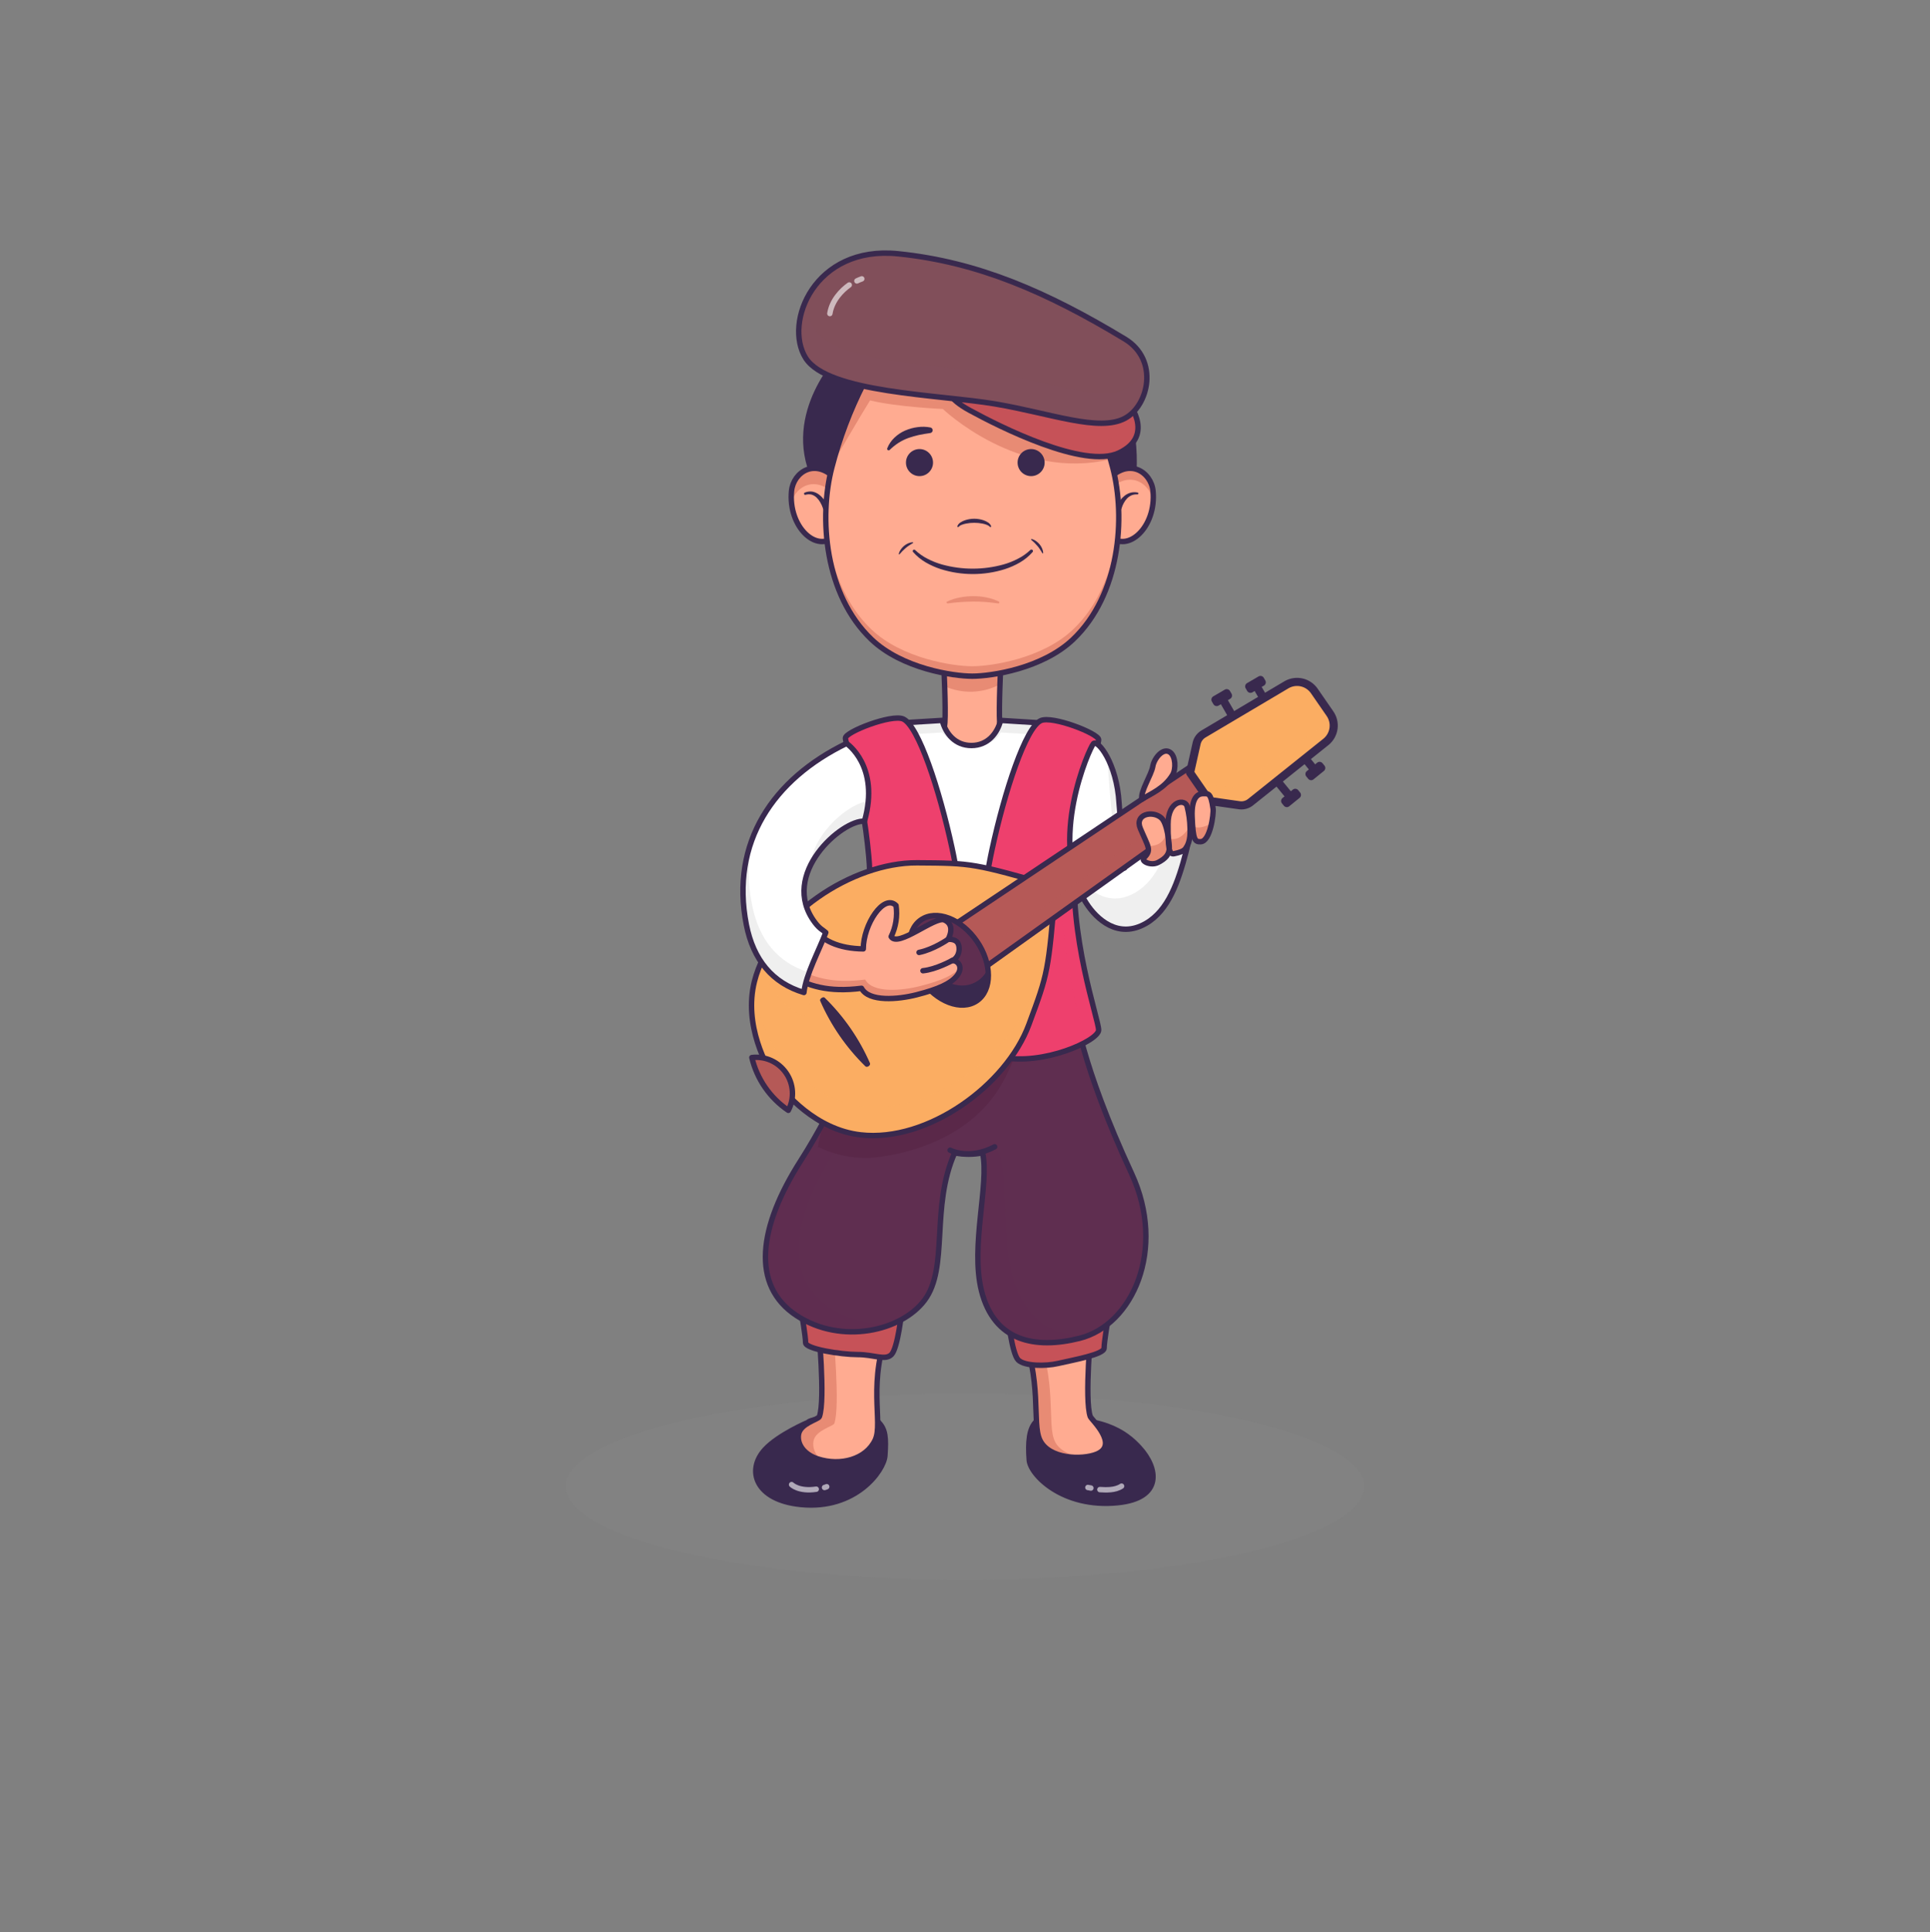 <svg width="1000" height="1001" viewBox="0 0 1000 1001" fill="none" xmlns="http://www.w3.org/2000/svg">
<rect x="0" y="0" width="1000" height="1001" fill="#808080" stroke="none"/>
<g clip-path="url(#clip0_979:234)">
<g style="mix-blend-mode:multiply" opacity="0.25">
<g style="mix-blend-mode:multiply" opacity="0.25">
<path d="M500 818.442C614.199 818.442 706.776 796.802 706.776 770.108C706.776 743.414 614.199 721.774 500 721.774C385.801 721.774 293.224 743.414 293.224 770.108C293.224 796.802 385.801 818.442 500 818.442Z" fill="#9A9C9B"/>
</g>
</g>
<path d="M418.689 736.796C418.689 736.796 403.325 743.317 396.359 750.911C386.483 761.677 391.52 777.044 414.972 779.36C443.425 782.17 457.972 761.645 458.503 754.124C459.16 744.844 458.874 740.352 454.982 736.578C421.327 732.51 418.689 736.796 418.689 736.796Z" fill="#39294E"/>
<path d="M418.689 736.796C418.689 736.796 403.325 743.317 396.359 750.911C386.483 761.677 391.52 777.044 414.972 779.36C443.425 782.17 457.972 761.645 458.503 754.124C459.16 744.844 458.874 740.352 454.982 736.578C421.327 732.51 418.689 736.796 418.689 736.796Z" stroke="#39294E" stroke-width="2.804" stroke-linecap="round" stroke-linejoin="round"/>
<path d="M424.047 687.025C424.047 687.025 427.707 724.964 424.566 733.809C424.037 735.298 414.833 737.261 413.786 742.869C412.862 747.815 416.241 753.289 423.701 755.72C435.49 759.56 448.759 755.953 453.452 745.95C457.752 736.785 448.968 715.765 461.114 686.325C427.189 686.325 424.047 687.025 424.047 687.025Z" fill="#FFAB91"/>
<path d="M421.5 746.446C422.547 740.838 431.751 738.875 432.28 737.386C435.421 728.541 431.761 690.602 431.761 690.602C431.761 690.602 434.327 690.032 459.728 689.92C460.161 688.734 460.614 687.539 461.115 686.32C427.19 686.32 424.049 687.02 424.049 687.02C424.049 687.02 427.708 724.959 424.567 733.804C424.038 735.293 414.834 737.256 413.787 742.864C412.864 747.81 416.242 753.284 423.702 755.715C424.36 755.929 425.024 756.115 425.69 756.28C422.283 753.541 420.86 749.867 421.5 746.446Z" fill="#E88B74"/>
<path d="M424.047 687.025C424.047 687.025 427.707 724.964 424.566 733.809C424.037 735.298 414.833 737.261 413.786 742.869C412.862 747.815 416.241 753.289 423.701 755.72C435.49 759.56 448.759 755.953 453.452 745.95C457.752 736.785 448.968 715.765 461.114 686.325C427.189 686.325 424.047 687.025 424.047 687.025Z" stroke="#39294E" stroke-width="2.804" stroke-linecap="round" stroke-linejoin="round"/>
<path d="M415.362 680.449C415.362 680.449 417.404 692.254 417.404 695.537C417.404 698.82 435.774 701.677 444.346 701.677C452.918 701.677 458.634 704.942 461.9 701.677C465.166 698.412 467.352 679.224 467.352 677.183C467.352 675.142 415.362 680.449 415.362 680.449Z" fill="#C65258"/>
<g style="mix-blend-mode:multiply" opacity="0.21">
<g style="mix-blend-mode:multiply" opacity="0.21">
<path d="M431.978 686.064C431.978 686.064 451.622 684.064 466.761 682.988C467.144 680.071 467.352 677.812 467.352 677.188C467.352 675.147 415.362 680.454 415.362 680.454C415.362 680.454 417.404 692.259 417.404 695.542C417.404 697.772 425.884 699.805 434.011 700.88C433.916 697.279 431.978 686.064 431.978 686.064Z" fill="#C65258"/>
</g>
</g>
<path d="M415.362 680.449C415.362 680.449 417.404 692.254 417.404 695.537C417.404 698.82 435.774 701.677 444.346 701.677C452.918 701.677 458.634 704.942 461.9 701.677C465.166 698.412 467.352 679.224 467.352 677.183C467.352 675.142 415.362 680.449 415.362 680.449Z" stroke="#39294E" stroke-width="2.804" stroke-linecap="round" stroke-linejoin="round"/>
<path opacity="0.6" d="M427.219 770.537C427.608 770.443 427.986 770.309 428.347 770.137" stroke="white" stroke-width="2.804" stroke-linecap="round" stroke-linejoin="round"/>
<path opacity="0.6" d="M410.155 769.045C410.155 769.045 413.838 772.797 422.921 771.423" stroke="white" stroke-width="2.804" stroke-linecap="round" stroke-linejoin="round"/>
<path d="M590.353 749.929C600.229 760.695 602.46 776.122 579.007 778.438C550.555 781.248 533.807 763.806 533.271 756.285C532.613 747.006 533.123 740.057 537.016 736.285C570.671 732.215 583.386 742.335 590.353 749.929Z" fill="#39294E"/>
<path d="M590.353 749.929C600.229 760.695 602.46 776.122 579.007 778.438C550.555 781.248 533.807 763.806 533.271 756.285C532.613 747.006 533.123 740.057 537.016 736.285C570.671 732.215 583.386 742.335 590.353 749.929Z" stroke="#39294E" stroke-width="2.804" stroke-linecap="round" stroke-linejoin="round"/>
<path d="M565.431 687.025C565.431 687.025 561.771 724.964 564.912 733.809C565.441 735.298 578.273 745.45 568.171 753.283C564.195 756.366 543.477 755.953 538.783 745.95C534.483 736.785 540.51 715.765 528.364 686.325C562.289 686.325 565.431 687.025 565.431 687.025Z" fill="#FFAB91"/>
<path d="M546.542 746.605C542.242 737.44 548.269 716.42 536.123 686.979C551.081 686.979 560.049 687.116 565.408 687.268C565.421 687.125 565.431 687.025 565.431 687.025C565.431 687.025 562.289 686.325 528.364 686.325C540.51 715.766 534.484 736.786 538.783 745.951C541.974 752.751 552.566 755.116 560.274 754.967C554.426 753.858 548.735 751.279 546.542 746.605Z" fill="#E88B74"/>
<path d="M565.431 687.025C565.431 687.025 561.771 724.964 564.912 733.809C565.441 735.298 580.024 748.497 568.171 753.283C560.735 756.283 543.477 755.953 538.783 745.95C534.483 736.785 540.51 715.765 528.364 686.325C562.289 686.325 565.431 687.025 565.431 687.025Z" stroke="#39294E" stroke-width="2.804" stroke-linecap="round" stroke-linejoin="round"/>
<path d="M574.116 683.253C574.116 683.253 572.075 695.053 572.075 698.341C572.075 701.629 556.475 704.39 548.121 706.311C541.806 707.762 530.844 707.746 527.578 704.481C524.312 701.216 522.126 682.028 522.126 679.987C522.126 677.946 574.116 683.253 574.116 683.253Z" fill="#C65258"/>
<g style="mix-blend-mode:multiply" opacity="0.21">
<g style="mix-blend-mode:multiply" opacity="0.21">
<path d="M538.482 704.48C535.216 701.215 533.03 682.028 533.03 679.987C533.03 679.91 533.13 679.846 533.271 679.787C526.771 679.424 522.126 679.376 522.126 679.987C522.126 682.028 524.312 701.215 527.578 704.48C530.323 707.225 538.495 707.669 544.784 706.88C542.032 706.478 539.711 705.71 538.482 704.48Z" fill="#C65258"/>
</g>
</g>
<path d="M574.116 683.253C574.116 683.253 572.075 695.053 572.075 698.341C572.075 701.629 556.475 704.39 548.121 706.311C541.806 707.762 530.844 707.746 527.578 704.481C524.312 701.216 522.126 682.028 522.126 679.987C522.126 677.946 574.116 683.253 574.116 683.253Z" stroke="#39294E" stroke-width="2.804" stroke-linecap="round" stroke-linejoin="round"/>
<path opacity="0.6" d="M569.888 771.628C573.003 771.803 577.721 772.101 581.124 769.843" stroke="white" stroke-width="2.804" stroke-linecap="round" stroke-linejoin="round"/>
<path opacity="0.6" d="M563.677 770.537C563.677 770.537 563.834 770.537 565.224 770.824" stroke="white" stroke-width="2.804" stroke-linecap="round" stroke-linejoin="round"/>
<path d="M521.107 395.243H486.432C486.432 395.243 489.252 379.367 489.581 374.36C490.1 366.482 489.033 345.125 489.033 345.125H518.505C518.505 345.125 517.438 366.482 517.957 374.36C518.287 379.367 521.107 395.243 521.107 395.243Z" fill="#FFAB91"/>
<path d="M489.033 345.125C489.033 345.125 489.265 349.754 489.459 355.496C493.997 357.515 498.935 358.476 503.899 358.306C508.863 358.137 513.724 356.841 518.113 354.517C518.3 349.237 518.505 345.125 518.505 345.125H489.033Z" fill="#E88B74"/>
<path d="M521.107 395.243H486.432C486.432 395.243 489.252 379.367 489.581 374.36C490.1 366.482 489.033 345.125 489.033 345.125H518.505C518.505 345.125 517.438 366.482 517.957 374.36C518.287 379.367 521.107 395.243 521.107 395.243Z" stroke="#39294E" stroke-width="2.804" stroke-linejoin="round"/>
<path d="M518.441 373.176C516.776 379.839 511.83 386.192 503.318 386.192C494.806 386.192 489.86 379.839 488.2 373.176L465.337 374.576L469.671 522.816H536.416L540.749 374.576L518.441 373.176Z" fill="white"/>
<path d="M488.2 379.419C489.748 381.57 494.811 386.192 503.323 386.192C511.835 386.192 516.498 383.781 518.446 379.419L540.567 380.81L540.749 374.578L518.449 373.178C516.784 379.841 511.838 386.194 503.326 386.194C494.814 386.194 489.86 379.839 488.2 373.176L465.337 374.576L465.519 380.808L488.2 379.419Z" fill="#EFEFEF"/>
<path d="M518.441 373.176C516.776 379.839 511.83 386.192 503.318 386.192C494.806 386.192 489.86 379.839 488.2 373.176L465.337 374.576L469.671 522.816H536.416L540.749 374.576L518.441 373.176Z" stroke="#39294E" stroke-width="2.804" stroke-linejoin="round"/>
<path d="M556.908 522.818C556.908 522.818 559.654 550.395 586.29 607.873C604.503 647.173 586.79 686.427 559.319 693.278C536.411 698.993 515.119 694.936 508.519 668.603C502.698 645.355 512.693 613.242 509.104 597.186C502.455 598.694 499.533 598.65 494.665 597.186C482.085 625.392 491.68 656.614 479.047 673.525C467.107 689.507 436.055 696.732 412.832 681.56C388.862 665.899 393.063 635.439 414.844 601.326C433.338 572.361 448.06 537.721 450.827 518.32C457.971 518.32 556.908 522.818 556.908 522.818Z" fill="#5F2E50"/>
<g style="mix-blend-mode:overlay" opacity="0.22">
<g style="mix-blend-mode:overlay" opacity="0.22">
<g style="mix-blend-mode:overlay" opacity="0.22">
<path d="M430.216 677.375C406.245 661.714 410.446 631.254 432.228 597.141C449.295 570.411 463.142 538.858 467.352 518.898C458.663 518.546 452.431 518.32 450.829 518.32C448.062 537.72 433.34 572.361 414.846 601.326C393.065 635.439 388.864 665.899 412.834 681.56C428.765 691.968 448.379 691.834 462.982 685.56C451.458 686.501 439.944 683.625 430.216 677.375Z" fill="#5F2E50"/>
</g>
</g>
<g style="mix-blend-mode:overlay" opacity="0.22">
<g style="mix-blend-mode:overlay" opacity="0.22">
<path d="M525.9 664.418C517.913 642.55 524.01 600.152 515.351 594.053C508.703 595.561 510.246 597.384 509.517 599.595C511.768 616.288 502.974 646.461 508.517 668.603C515.111 694.936 536.407 698.993 559.317 693.278C561.47 692.731 563.57 691.988 565.588 691.058C547.188 692.865 533.684 685.724 525.9 664.418Z" fill="#5F2E50"/>
</g>
</g>
</g>
<path d="M538.134 463.854C538.134 463.854 539.968 528.619 517.352 564.254C498.441 594.054 460.196 599.523 449.343 599.84C440.48 599.96 431.715 597.977 423.767 594.053L431.978 554.677L538.134 463.854Z" fill="#5A2849"/>
<path d="M556.908 522.818C556.908 522.818 559.654 550.395 586.29 607.873C604.503 647.173 586.79 686.427 559.319 693.278C536.411 698.993 515.119 694.936 508.519 668.603C502.698 645.355 512.693 613.242 509.104 597.186C504.338 598.143 499.43 598.143 494.665 597.186C482.085 625.392 491.68 656.614 479.047 673.525C467.107 689.507 436.055 696.732 412.832 681.56C388.862 665.899 393.063 635.439 414.844 601.326C433.338 572.361 448.06 537.721 450.827 518.32C457.971 518.32 556.908 522.818 556.908 522.818Z" stroke="#39294E" stroke-width="2.804" stroke-linecap="round" stroke-linejoin="round"/>
<path d="M503.769 285.426C542.656 285.426 581.26 278.787 586.53 251.78C590.268 232.62 583.803 202.566 576.53 189.766L571.357 180.566L503.773 179.821L436.184 184.021C436.184 184.021 406.408 213.915 422.042 247.921C433.53 272.926 464.882 285.426 503.769 285.426Z" fill="#39294E" stroke="#39294E" stroke-width="2.804" stroke-linejoin="round"/>
<path d="M432.818 277.482C423.362 286.938 408.306 273.034 410.118 254.335C411.062 244.574 422.658 236.523 433.757 248.859C433.753 248.859 439.1 271.204 432.818 277.482Z" fill="#FFAB91"/>
<path d="M433.289 257.071C434.393 261.945 435.086 266.904 435.36 271.894C437.118 262.948 433.753 248.859 433.753 248.859C422.653 236.523 411.058 244.574 410.114 254.335C409.927 256.281 409.922 258.24 410.099 260.187C412.5 251.602 423.1 245.748 433.289 257.071Z" fill="#E88B74"/>
<path d="M432.818 277.482C423.362 286.938 408.306 273.034 410.118 254.335C411.062 244.574 422.658 236.523 433.757 248.859C433.753 248.859 439.1 271.204 432.818 277.482Z" stroke="#39294E" stroke-width="2.804" stroke-linejoin="round"/>
<path d="M426.413 263.318C426.074 262.289 425.631 261.298 425.09 260.359C424.569 259.412 423.913 258.546 423.141 257.789C422.402 257.061 421.5 256.52 420.51 256.212C419.479 255.976 418.405 256.008 417.39 256.305L417.325 256.32C417.177 256.355 417.02 256.333 416.888 256.257C416.756 256.181 416.657 256.058 416.612 255.912C416.568 255.766 416.58 255.609 416.647 255.472C416.715 255.335 416.831 255.229 416.974 255.175C418.191 254.665 419.519 254.481 420.828 254.641C422.144 254.88 423.381 255.436 424.435 256.259C425.454 257.05 426.351 257.986 427.099 259.037C427.862 260.071 428.515 261.182 429.046 262.352C429.189 262.69 429.194 263.071 429.06 263.413C428.926 263.754 428.663 264.03 428.329 264.181C427.994 264.332 427.613 264.346 427.269 264.22C426.924 264.094 426.642 263.838 426.483 263.507C426.461 263.457 426.442 263.407 426.425 263.356L426.413 263.318Z" fill="#39294E"/>
<path d="M574.72 277.482C584.176 286.938 599.233 273.034 597.42 254.335C596.476 244.574 584.88 236.523 573.781 248.859C573.785 248.859 568.442 271.204 574.72 277.482Z" fill="#FFAB91"/>
<path d="M573.785 254.767C584.885 242.431 596.485 250.481 597.424 260.243C597.424 260.262 597.424 260.282 597.424 260.301C597.613 258.317 597.613 256.319 597.424 254.335C596.48 244.574 584.884 236.523 573.785 248.859C573.785 248.859 571.149 259.902 571.762 268.643C572.077 263.972 572.753 259.333 573.785 254.767Z" fill="#E88B74"/>
<path d="M574.72 277.482C584.176 286.938 599.233 273.034 597.42 254.335C596.476 244.574 584.88 236.523 573.781 248.859C573.785 248.859 568.442 271.204 574.72 277.482Z" stroke="#39294E" stroke-width="2.804" stroke-linejoin="round"/>
<path d="M578.482 262.389C578.965 261.298 579.571 260.267 580.288 259.314C580.989 258.362 581.811 257.507 582.735 256.77C583.687 256.037 584.774 255.499 585.935 255.189C587.085 254.92 588.279 254.904 589.435 255.142C589.555 255.162 589.663 255.227 589.737 255.324C589.811 255.42 589.846 255.541 589.835 255.662C589.824 255.783 589.768 255.896 589.678 255.977C589.588 256.059 589.471 256.104 589.349 256.103H589.293C588.299 256.042 587.302 256.195 586.372 256.552C585.478 256.937 584.668 257.492 583.988 258.188C583.311 258.91 582.731 259.716 582.263 260.588C581.792 261.444 581.416 262.35 581.143 263.288L581.135 263.315C581.087 263.493 581.004 263.66 580.891 263.806C580.778 263.953 580.637 264.075 580.477 264.167C580.317 264.259 580.14 264.318 579.957 264.342C579.774 264.365 579.588 264.353 579.41 264.304C579.231 264.256 579.064 264.173 578.918 264.06C578.772 263.947 578.649 263.807 578.557 263.647C578.466 263.486 578.406 263.31 578.383 263.126C578.359 262.943 578.372 262.757 578.42 262.579C578.437 262.514 578.457 262.451 578.482 262.389Z" fill="#39294E"/>
<path d="M576.537 242.2C572.653 227.157 567.136 212.584 560.084 198.741L503.769 198.052L447.454 198.741C440.402 212.584 434.885 227.157 431 242.2C424.264 268.019 427.193 308.014 451.544 331.222C467.404 346.338 493.894 350.277 503.768 350.277C513.642 350.277 540.133 346.338 555.993 331.222C580.345 308.014 583.273 268.019 576.537 242.2Z" fill="#FFAB91"/>
<path d="M555.994 326.07C540.134 341.186 513.643 345.125 503.769 345.125C493.895 345.125 467.405 341.186 451.545 326.07C435.051 310.35 428.395 286.933 427.903 265.432C427.385 288.263 433.723 314.232 451.545 331.222C467.405 346.338 493.895 350.277 503.769 350.277C513.643 350.277 540.134 346.338 555.994 331.222C573.816 314.236 580.154 288.263 579.635 265.432C579.144 286.933 572.487 310.35 555.994 326.07Z" fill="#E88B74"/>
<path d="M431.69 239.63L447.454 198.741L445.954 195.941L462.31 199.212C462.31 199.212 488.01 192.903 488.946 192.903H515.523C517.945 192.903 553.902 195.941 554.603 196.642C555.304 197.343 569.425 219.252 569.425 219.252C569.425 219.252 574.069 229.508 575.363 237.892C527.637 249.44 488.529 211.856 488.529 211.856C488.529 211.856 464.735 210.842 450.801 207.411C446.522 214.232 431.689 239.634 431.689 239.634" fill="#E88B74"/>
<path d="M576.537 242.2C572.653 227.157 567.136 212.584 560.084 198.741L503.769 198.052L447.454 198.741C440.402 212.584 434.885 227.157 431 242.2C424.264 268.019 427.193 308.014 451.544 331.222C467.404 346.338 493.894 350.277 503.768 350.277C513.642 350.277 540.133 346.338 555.993 331.222C580.345 308.014 583.273 268.019 576.537 242.2Z" stroke="#39294E" stroke-width="2.804" stroke-linejoin="round"/>
<path d="M512.839 272.856C512.37 272.386 511.795 272.036 511.162 271.833C510.492 271.582 509.802 271.386 509.1 271.246C506.252 270.68 503.32 270.68 500.471 271.246C499.769 271.386 499.079 271.582 498.409 271.833C497.776 272.035 497.201 272.385 496.73 272.854L496.677 272.917C496.621 272.983 496.543 273.028 496.457 273.044C496.371 273.059 496.283 273.045 496.207 273.002C496.13 272.96 496.071 272.893 496.039 272.812C496.006 272.731 496.003 272.641 496.029 272.558C496.363 271.723 496.968 271.025 497.748 270.577C498.445 270.129 499.196 269.769 499.982 269.506C503.098 268.456 506.473 268.456 509.589 269.506C510.375 269.769 511.126 270.129 511.823 270.576C512.603 271.024 513.209 271.722 513.543 272.557C513.57 272.641 513.567 272.731 513.535 272.813C513.503 272.895 513.443 272.963 513.366 273.005C513.289 273.048 513.2 273.062 513.113 273.046C513.027 273.03 512.949 272.984 512.892 272.917L512.839 272.856Z" fill="#39294E"/>
<path d="M474.163 284.926C476.098 286.758 478.29 288.295 480.671 289.49C483.047 290.722 485.544 291.707 488.121 292.428C498.536 295.296 509.534 295.287 519.944 292.402C522.518 291.678 525.011 290.691 527.382 289.456C529.757 288.261 531.944 286.723 533.873 284.893L533.886 284.88C534.032 284.742 534.226 284.664 534.428 284.664C534.629 284.664 534.823 284.74 534.97 284.879C535.116 285.017 535.205 285.206 535.217 285.407C535.228 285.608 535.163 285.806 535.033 285.96C533.143 288.105 530.919 289.932 528.447 291.369C525.991 292.787 523.392 293.945 520.695 294.822C509.853 298.235 498.223 298.226 487.386 294.796C484.692 293.916 482.098 292.756 479.645 291.335C477.18 289.896 474.962 288.07 473.077 285.926C472.957 285.782 472.897 285.597 472.908 285.41C472.919 285.223 473.001 285.047 473.138 284.918C473.274 284.789 473.454 284.716 473.642 284.715C473.83 284.714 474.011 284.785 474.148 284.912L474.163 284.926Z" fill="#39294E"/>
<path d="M476.426 246.64C480.298 246.64 483.436 243.502 483.436 239.63C483.436 235.759 480.298 232.62 476.426 232.62C472.555 232.62 469.416 235.759 469.416 239.63C469.416 243.502 472.555 246.64 476.426 246.64Z" fill="#39294E"/>
<path d="M459.719 232.215C460.542 230.134 461.813 228.258 463.44 226.72C465.074 225.158 466.974 223.9 469.05 223.005C471.094 222.121 473.254 221.533 475.464 221.258C477.665 220.954 479.902 221.014 482.084 221.435C482.422 221.504 482.726 221.691 482.94 221.962C483.155 222.232 483.267 222.57 483.257 222.916C483.247 223.261 483.116 223.592 482.886 223.85C482.656 224.108 482.343 224.277 482.001 224.326L481.864 224.345C480.001 224.612 478.008 224.922 476.137 225.318C474.269 225.716 472.431 226.243 470.637 226.896C468.864 227.542 467.166 228.377 465.572 229.387C463.939 230.458 462.41 231.68 461.006 233.037L460.943 233.092C460.812 233.209 460.645 233.277 460.47 233.286C460.295 233.295 460.122 233.245 459.98 233.143C459.838 233.041 459.734 232.894 459.686 232.725C459.638 232.557 459.649 232.377 459.717 232.215H459.719Z" fill="#39294E"/>
<path d="M534.255 246.64C538.127 246.64 541.265 243.502 541.265 239.63C541.265 235.759 538.127 232.62 534.255 232.62C530.384 232.62 527.245 235.759 527.245 239.63C527.245 243.502 530.384 246.64 534.255 246.64Z" fill="#39294E"/>
<path d="M549.501 230.518L530.926 223.858" stroke="#39294E" stroke-width="4.206" stroke-linecap="round" stroke-linejoin="round"/>
<path d="M496.935 192.899C496.935 192.899 480.291 200.46 502.359 212.526C518.01 221.084 561.728 243.05 579.673 234.638C597.618 226.226 586.53 210.19 583.258 206.919C579.053 211.124 506.345 202.31 496.935 192.899Z" fill="#C65258"/>
<g style="mix-blend-mode:multiply" opacity="0.22">
<g style="mix-blend-mode:multiply" opacity="0.22">
<path d="M576.394 226.589C583.938 223.053 587.024 218.349 587.733 213.615C586.607 211.159 585.096 208.897 583.258 206.915C579.053 211.12 506.345 202.306 496.935 192.895C496.935 192.895 492.974 201.48 496.38 208.179C538.423 230.518 557.22 235.58 576.394 226.589Z" fill="#C65258"/>
</g>
</g>
<path d="M496.935 192.899C496.935 192.899 480.291 200.46 502.359 212.526C518.01 221.084 561.728 243.05 579.673 234.638C597.618 226.226 586.53 210.19 583.258 206.919C579.053 211.124 506.345 202.31 496.935 192.899Z" stroke="#39294E" stroke-width="2.804" stroke-linejoin="round"/>
<path d="M582.818 216.732C569.329 223.858 544.568 214.162 515.641 209.255C486.714 204.348 428.859 203.647 417.431 185.423C406.003 167.199 421.948 127.049 465.286 131.449C506.713 135.654 542.61 151.309 582.818 175.609C600.648 186.389 595.154 210.215 582.818 216.732Z" fill="#814F5A"/>
<g style="mix-blend-mode:multiply" opacity="0.13">
<g style="mix-blend-mode:multiply" opacity="0.13">
<path d="M583.844 200.989C570.653 207.958 546.439 198.476 518.15 193.677C489.861 188.878 433.285 188.194 422.109 170.371C419.197 165.727 418.12 159.623 418.844 153.217C412.718 164.317 412.234 177.137 417.431 185.424C428.859 203.649 486.714 204.35 515.641 209.257C544.568 214.164 569.329 223.857 582.818 216.734C591.13 212.343 596.318 200.094 593.38 189.273C591.494 194.408 588.086 198.746 583.844 200.989Z" fill="#814F5A"/>
</g>
</g>
<path d="M582.818 216.732C569.329 223.858 544.568 214.162 515.641 209.255C486.714 204.348 428.859 203.647 417.431 185.423C406.003 167.199 421.948 127.049 465.286 131.449C506.713 135.654 542.61 151.309 582.818 175.609C600.648 186.389 595.154 210.215 582.818 216.732Z" stroke="#39294E" stroke-width="2.804" stroke-linejoin="round"/>
<path d="M467.982 372.45C475.891 375.977 486.759 409.099 493.298 439.325C501.992 479.51 504.729 543.215 488.414 546.734C467.014 551.351 438.039 538.252 438.039 532.734C438.039 527.216 453.839 483.427 450.13 443.525C446.624 405.773 438.039 385.563 438.039 382.337C438.039 379.111 462.029 369.795 467.982 372.45Z" fill="#EE406D"/>
<g style="mix-blend-mode:multiply" opacity="0.3">
<g style="mix-blend-mode:multiply" opacity="0.3">
<path d="M451.8 447.532C448.294 409.78 439.709 389.57 439.709 386.345C439.709 383.12 463.699 373.807 469.653 376.462C472.553 377.754 475.844 383.028 479.177 390.662C475.284 380.878 471.364 373.954 467.983 372.447C462.029 369.791 438.04 379.104 438.04 382.329C438.04 385.554 446.625 405.765 450.131 443.517C453.831 483.417 438.04 527.203 438.04 532.726C438.04 533.543 438.687 534.526 439.84 535.593C441.261 526.789 455.318 485.424 451.8 447.532Z" fill="#EE406D"/>
</g>
</g>
<g style="mix-blend-mode:multiply" opacity="0.3">
<g style="mix-blend-mode:multiply" opacity="0.3">
<path d="M456.988 444.133C453.012 422.681 446.777 401.71 438.388 381.57C438.193 381.78 438.07 382.047 438.039 382.332C438.039 385.558 446.624 405.768 450.13 443.52C453.83 483.42 438.039 527.206 438.039 532.729C438.039 535.283 444.239 539.455 453.017 542.748C452.705 535.926 465.1 486.969 456.988 444.133Z" fill="#EE406D"/>
</g>
</g>
<path d="M467.982 372.45C475.891 375.977 486.759 409.099 493.298 439.325C501.992 479.51 504.729 543.215 488.414 546.734C467.014 551.351 438.039 538.252 438.039 532.734C438.039 527.216 453.839 483.427 450.13 443.525C446.624 405.773 438.039 385.563 438.039 382.337C438.039 379.111 462.029 369.795 467.982 372.45Z" stroke="#39294E" stroke-width="2.804" stroke-linejoin="round"/>
<path d="M539.3 373.289C531.392 376.816 520.524 409.938 513.985 440.164C505.291 480.349 502.554 544.054 518.869 547.574C540.269 552.19 569.244 539.092 569.244 533.574C569.244 528.056 553.444 484.267 557.153 444.364C560.659 406.612 569.244 386.402 569.244 383.177C569.244 379.952 545.251 370.632 539.3 373.289Z" fill="#EE406D"/>
<g style="mix-blend-mode:multiply" opacity="0.3">
<g style="mix-blend-mode:multiply" opacity="0.3">
<path d="M557.15 444.357C560.656 406.605 569.241 386.395 569.241 383.17C569.241 379.945 545.251 370.632 539.297 373.287C538.695 373.576 538.141 373.955 537.653 374.41C547.453 375.677 563.553 382.485 563.553 385.21C563.553 388.641 554.422 410.137 550.693 450.292C547.35 486.286 558.923 525.238 562.517 539.829C566.672 537.515 569.241 535.206 569.241 533.566C569.241 528.044 553.445 484.259 557.15 444.357Z" fill="#EE406D"/>
</g>
</g>
<path d="M539.3 373.289C531.392 376.816 520.524 409.938 513.985 440.164C505.291 480.349 502.554 544.054 518.869 547.574C540.269 552.19 569.244 539.092 569.244 533.574C569.244 528.056 553.444 484.267 557.153 444.364C560.659 406.612 569.244 386.402 569.244 383.177C569.244 379.952 545.251 370.632 539.3 373.289Z" stroke="#39294E" stroke-width="2.804" stroke-linejoin="round"/>
<path d="M562.817 467.854C568.153 476.186 579.393 486.577 593.717 478.344C605.494 471.573 610.537 456.434 614.438 441.637C621.111 416.325 606.491 413.478 606.491 413.478C606.491 413.478 593.68 418.926 591.915 420.789C590.15 422.652 588.383 421.914 585.188 429.789C581.993 437.664 582.664 449.623 582.664 449.623C582.664 449.623 580.207 422.849 579.825 416.106C578.643 395.216 568.69 382.959 566.561 385.206C564.432 387.453 542.562 436.232 562.817 467.854Z" fill="white"/>
<path d="M579.652 413.789C579.075 405.93 576.87 398.276 573.177 391.314C573.732 394.241 574.093 397.201 574.26 400.174C574.641 406.917 577.098 433.692 577.098 433.692C577.098 433.692 576.428 421.733 579.623 413.857L579.652 413.789Z" fill="#EFEFEF"/>
<path d="M610.563 415.559C610.347 418.99 609.779 422.39 608.868 425.705C604.968 440.505 599.925 455.641 588.148 462.412C573.827 470.646 562.588 460.254 557.248 451.922C556.634 450.964 556.062 449.988 555.524 449C556.724 455.693 559.199 462.094 562.814 467.854C568.15 476.186 579.39 486.577 593.714 478.344C605.49 471.573 610.533 456.434 614.434 441.637C618.68 425.533 614.307 418.529 610.563 415.559Z" fill="#EFEFEF"/>
<path d="M562.817 467.854C568.153 476.186 579.393 486.577 593.717 478.344C605.494 471.573 610.537 456.434 614.438 441.637C621.111 416.325 606.491 413.478 606.491 413.478C606.491 413.478 593.68 418.926 591.915 420.789C590.15 422.652 588.383 421.914 585.188 429.789C581.993 437.664 582.664 449.623 582.664 449.623C582.664 449.623 580.207 422.849 579.825 416.106C578.643 395.216 568.69 382.959 566.561 385.206C564.432 387.453 542.562 436.232 562.817 467.854Z" stroke="#39294E" stroke-width="2.804" stroke-linejoin="round"/>
<path d="M492.3 595.806C492.3 595.806 502.131 601.066 515.359 594.053" stroke="#39294E" stroke-width="2.804" stroke-linecap="round" stroke-linejoin="round"/>
<path d="M401.863 559.528C397.179 552.75 385.19 530.983 390.918 508.328C399.518 474.298 441.787 446.728 475.191 446.948C504.02 447.135 504.02 447.135 546.903 459.287C543.112 503.696 543.112 503.696 533.097 530.73C521.491 562.054 480.765 591.848 445.897 587.867C422.671 585.213 406.547 566.305 401.863 559.528Z" fill="#FBAD62"/>
<g style="mix-blend-mode:multiply" opacity="0.4">
<g style="mix-blend-mode:multiply" opacity="0.4">
<path d="M392.6 489.989C392.6 489.989 396.135 509.623 404.834 518.322C409.647 523.134 413.141 525.083 415.302 525.863C415.623 525.973 415.963 526.014 416.3 525.983C416.638 525.951 416.965 525.848 417.259 525.681C417.554 525.514 417.81 525.286 418.01 525.012C418.209 524.738 418.349 524.425 418.418 524.093L419.675 518.322C419.675 518.322 436.394 519.876 444.359 518.322C449.325 523.287 458 525.377 467.349 523.094C475.775 521.036 500.249 506.226 500.249 502.857C500.249 499.488 437.884 497.585 437.884 497.585L392.6 489.989Z" fill="#FBAD62"/>
</g>
</g>
<g style="mix-blend-mode:multiply" opacity="0.4">
<g style="mix-blend-mode:multiply" opacity="0.4">
<path d="M534.091 515.998C522.485 547.322 481.76 577.117 446.891 573.135C423.67 570.485 407.546 551.576 402.862 544.799C399.334 539.694 391.662 526.084 390.541 509.999C385.789 532.049 397.299 552.921 401.868 559.532C406.552 566.309 422.676 585.217 445.897 587.868C480.77 591.849 521.497 562.055 533.097 530.731C543.113 503.689 543.113 503.689 546.9 459.289L546.628 459.212C543.952 489.381 542.86 492.329 534.091 515.998Z" fill="#FBAD62"/>
</g>
</g>
<path d="M401.863 559.528C397.179 552.75 385.19 530.983 390.918 508.328C399.518 474.298 441.787 446.728 475.191 446.948C504.02 447.135 504.02 447.135 546.903 459.287C543.112 503.696 543.112 503.696 533.097 530.73C521.491 562.054 480.765 591.848 445.897 587.867C422.671 585.213 406.547 566.305 401.863 559.528Z" stroke="#39294E" stroke-width="2.804" stroke-linecap="round" stroke-linejoin="round"/>
<path d="M509.348 501.776L493.879 479.395L640.327 381.498L652.69 399.386L509.348 501.776Z" fill="#B55957"/>
<g style="mix-blend-mode:multiply" opacity="0.3">
<g style="mix-blend-mode:multiply" opacity="0.3">
<path d="M648.228 392.929L507.728 493.289L496.783 477.453L493.879 479.395L509.348 501.776L652.69 399.386L648.228 392.929Z" fill="#B55957"/>
</g>
</g>
<path d="M509.348 501.776L493.879 479.395L640.327 381.498L652.69 399.386L509.348 501.776Z" stroke="#39294E" stroke-width="2.804" stroke-linecap="round" stroke-linejoin="round"/>
<path d="M448.417 552.394C438.465 542.676 430.491 531.122 424.935 518.37C424.598 517.422 426.481 516.121 427.248 516.77C437.213 526.475 445.203 538.019 450.775 550.764C451.181 551.889 449.327 553.171 448.417 552.394Z" fill="#39294E"/>
<path d="M506.158 518.405C514.111 512.909 514.074 499.073 506.076 487.502C498.079 475.93 485.149 471.005 477.197 476.502C469.245 481.998 469.282 495.834 477.279 507.405C485.277 518.976 498.206 523.901 506.158 518.405Z" fill="#5F2E50"/>
<path d="M506.776 507.958C498.824 513.458 487.057 510.212 477.897 496.958C474.965 492.902 472.912 488.278 471.87 483.383C469.54 489.653 470.963 498.266 477.279 507.405C486.44 520.659 498.206 523.905 506.158 518.405C511.258 514.881 513.53 508.612 512.103 501.078C511.084 503.868 509.222 506.273 506.776 507.958Z" fill="#39294E"/>
<path d="M506.158 518.405C514.111 512.909 514.074 499.073 506.076 487.502C498.079 475.93 485.149 471.005 477.197 476.502C469.245 481.998 469.282 495.834 477.279 507.405C485.277 518.976 498.206 523.901 506.158 518.405Z" stroke="#39294E" stroke-width="2.804" stroke-linecap="round" stroke-linejoin="round"/>
<path d="M651.105 355.548L654.858 361.984" stroke="#39294E" stroke-width="4.206" stroke-linecap="round" stroke-linejoin="round"/>
<path d="M655.589 352.467L654.793 351.102C654.246 350.164 653.042 349.847 652.104 350.394L646.129 353.878C645.191 354.425 644.874 355.629 645.421 356.567L646.217 357.932C646.764 358.87 647.968 359.187 648.906 358.64L654.881 355.156C655.819 354.609 656.136 353.405 655.589 352.467Z" fill="#39294E"/>
<path d="M633.602 362.402L638.806 371.41" stroke="#39294E" stroke-width="4.206" stroke-linecap="round" stroke-linejoin="round"/>
<path d="M638.088 359.322L637.291 357.956C636.744 357.018 635.54 356.701 634.602 357.248L628.627 360.733C627.689 361.279 627.372 362.483 627.919 363.421L628.716 364.787C629.263 365.725 630.466 366.042 631.404 365.495L637.38 362.011C638.318 361.464 638.635 360.26 638.088 359.322Z" fill="#39294E"/>
<path d="M680.774 398.476L676.08 392.69" stroke="#39294E" stroke-width="4.206" stroke-linecap="round" stroke-linejoin="round"/>
<path d="M676.82 402.205L677.817 403.433C678.501 404.276 679.739 404.405 680.582 403.721L685.953 399.363C686.797 398.679 686.926 397.441 686.242 396.598L685.246 395.37C684.561 394.527 683.323 394.398 682.48 395.082L677.109 399.44C676.265 400.124 676.136 401.362 676.82 402.205Z" fill="#39294E"/>
<path d="M668.176 412.426L661.589 404.374" stroke="#39294E" stroke-width="4.206" stroke-linecap="round" stroke-linejoin="round"/>
<path d="M664.222 416.157L665.218 417.384C665.902 418.228 667.141 418.357 667.984 417.672L673.355 413.315C674.199 412.63 674.328 411.392 673.643 410.549L672.647 409.321C671.963 408.478 670.725 408.349 669.882 409.033L664.51 413.391C663.667 414.075 663.538 415.313 664.222 416.157Z" fill="#39294E"/>
<path d="M689.054 369.61L681.034 358.01C679.509 355.758 677.195 354.16 674.549 353.532C671.903 352.904 669.118 353.292 666.744 354.619L623.644 380.167C622.754 380.673 621.975 381.355 621.357 382.171C620.738 382.987 620.291 383.921 620.044 384.915L616.608 400.289L626.727 414.93L642.327 417.153C643.344 417.273 644.376 417.184 645.358 416.894C646.34 416.603 647.253 416.116 648.042 415.462L687.175 384.175C689.255 382.423 690.603 379.955 690.951 377.258C691.299 374.561 690.622 371.832 689.054 369.61Z" fill="#FBAD62"/>
<g style="mix-blend-mode:multiply" opacity="0.4">
<g style="mix-blend-mode:multiply" opacity="0.4">
<path d="M691.027 373.176L689.054 369.61C689.431 372.732 684.348 376.498 681.486 378.525L642.352 406.242C640.697 407.429 638.662 407.964 636.638 407.742L621.038 405.772L617.014 400.614L616.608 402.223L626.727 415.189L642.327 417.158C644.352 417.381 646.387 416.846 648.042 415.658L685.08 385.846C689.4 382.789 694.239 377.289 691.027 373.176Z" fill="#FBAD62"/>
</g>
</g>
<path d="M689.054 369.61L681.034 358.01C679.509 355.758 677.195 354.16 674.549 353.532C671.903 352.904 669.118 353.292 666.744 354.619L623.644 380.167C622.754 380.673 621.975 381.355 621.357 382.171C620.738 382.987 620.291 383.921 620.044 384.915L616.608 400.289L626.727 414.93L642.327 417.153C643.344 417.273 644.376 417.184 645.358 416.894C646.34 416.603 647.253 416.116 648.042 415.462L687.175 384.175C689.255 382.423 690.603 379.955 690.951 377.258C691.299 374.561 690.622 371.832 689.054 369.61Z" stroke="#39294E" stroke-width="4.206" stroke-linecap="round" stroke-linejoin="round"/>
<path d="M389.561 547.821C392.213 558.984 398.957 568.745 408.461 575.173C410.051 572.14 410.781 568.731 410.573 565.313C410.365 561.896 409.226 558.6 407.279 555.784C405.333 552.967 402.653 550.736 399.53 549.332C396.407 547.929 392.96 547.406 389.561 547.821Z" fill="#B55957"/>
<path d="M389.561 547.821C392.213 558.984 398.957 568.745 408.461 575.173C410.051 572.14 410.781 568.731 410.573 565.313C410.365 561.896 409.226 558.6 407.279 555.784C405.333 552.967 402.653 550.736 399.53 549.332C396.407 547.929 392.96 547.406 389.561 547.821Z" stroke="#39294E" stroke-width="2.804" stroke-linecap="round" stroke-linejoin="round"/>
<path d="M493.332 497.583C496.064 496.609 497.752 492.741 496.632 489.319C495.572 486.077 491.232 486.596 491.232 486.596C491.232 486.596 495.526 479.243 489.286 476.555C484.515 474.499 465.186 491.097 461.741 485.189C464.185 480.191 465.069 474.573 464.278 469.065C457.971 462.758 447.309 478.893 447.309 491.537C435.15 491.452 424.689 487.367 420.666 479.084L408.7 504.918C418.717 510.84 429.256 514.14 446.389 511.952C450.217 519.093 465.331 517.752 474.879 515.316C486.426 512.373 492.502 509.49 495.696 505.607C499.107 501.461 496.837 497.583 493.332 497.583Z" fill="#FFAB91"/>
<path d="M496.973 491.905C496.487 492.413 495.892 492.806 495.234 493.053C495.753 493.054 496.268 493.147 496.754 493.329C496.873 492.863 496.946 492.386 496.973 491.905Z" fill="#E88B74"/>
<path d="M476.782 510.789C467.234 513.223 452.12 514.566 448.292 507.425C431.247 509.602 420.729 506.345 410.758 500.48L408.701 504.922C418.718 510.844 429.257 514.144 446.39 511.956C450.218 519.097 465.332 517.756 474.88 515.32C486.427 512.377 492.503 509.494 495.697 505.611C496.767 504.445 497.364 502.921 497.37 501.338C494.12 505.089 488.069 507.908 476.782 510.789Z" fill="#E88B74"/>
<path d="M450.957 477.321C449.426 480.365 448.339 483.613 447.73 486.965C448.221 486.982 448.71 487.002 449.208 487.006C449.262 483.704 449.853 480.433 450.957 477.321Z" fill="#E88B74"/>
<path d="M493.332 497.583C496.064 496.609 497.752 492.741 496.632 489.319C495.572 486.077 491.232 486.596 491.232 486.596C491.232 486.596 495.526 479.243 489.286 476.555C484.515 474.499 465.186 491.097 461.741 485.189C464.185 480.191 465.069 474.573 464.278 469.065C457.971 462.758 447.309 478.893 447.309 491.537C435.15 491.452 424.689 487.367 420.666 479.084L408.7 504.918C418.717 510.84 429.256 514.14 446.389 511.952C450.217 519.093 465.331 517.752 474.879 515.316C486.426 512.373 492.502 509.49 495.696 505.607C499.107 501.461 496.837 497.583 493.332 497.583Z" stroke="#39294E" stroke-width="2.804" stroke-linejoin="round"/>
<path d="M476.2 493.378C483.714 491.868 491.227 486.596 491.227 486.596L476.2 493.378Z" fill="#FFAB91"/>
<path d="M476.2 493.378C483.714 491.868 491.227 486.596 491.227 486.596" stroke="#39294E" stroke-width="2.804" stroke-linecap="round" stroke-linejoin="round"/>
<path d="M478.222 502.855C485.039 502.202 493.332 497.583 493.332 497.583L478.222 502.855Z" fill="#FFAB91"/>
<path d="M478.222 502.855C485.039 502.202 493.332 497.583 493.332 497.583" stroke="#39294E" stroke-width="2.804" stroke-linecap="round" stroke-linejoin="round"/>
<path d="M427.875 483.071C426.19 481.549 424.775 481.225 422.238 477.85C403.484 452.917 436.538 424.486 447.91 425.412C456.086 396.742 438.623 385.118 438.623 385.118C400.705 403.508 378.323 436.374 386.73 479.08C390.289 497.163 400.185 509.252 416.544 514.135C417.494 505.02 424.341 492.38 427.875 483.071Z" fill="white"/>
<path d="M389.678 468.769C387.372 457.702 387.328 446.282 389.548 435.197C384.774 448.259 383.558 462.968 386.73 479.08C390.289 497.163 400.185 509.252 416.544 514.135C417.032 510.576 417.942 507.088 419.254 503.744C403.041 498.814 393.22 486.762 389.678 468.769Z" fill="#EFEFEF"/>
<path d="M419.678 448.857C426.116 435.123 441.004 424.85 447.91 425.412C448.888 422.043 449.549 418.591 449.885 415.1C440.829 415.56 421.427 430.983 419.678 448.857Z" fill="#EFEFEF"/>
<path d="M419.658 502.643C422.203 495.93 425.678 488.857 427.875 483.071C427.519 482.75 427.175 482.486 426.831 482.231C423.792 489.156 420.583 496.571 419.658 502.643Z" fill="#EFEFEF"/>
<path d="M427.875 483.071C426.19 481.549 424.775 481.225 422.238 477.85C403.484 452.917 436.538 424.486 447.91 425.412C456.086 396.742 438.623 385.118 438.623 385.118C400.705 403.508 378.323 436.374 386.73 479.08C390.289 497.163 400.185 509.252 416.544 514.135C417.494 505.02 424.341 492.38 427.875 483.071Z" stroke="#39294E" stroke-width="2.804" stroke-linejoin="round"/>
<path d="M590.856 429.199C594.985 438.981 596.849 440.263 592.688 444.424C590.971 446.14 596.404 448.731 600.128 446.736C603.852 444.741 605.856 442.759 605.856 439.017C605.856 437.586 604.919 426.496 601.694 423.67C597.191 419.722 587.7 421.712 590.856 429.199Z" fill="#FFAB91"/>
<path d="M604.84 431.172C604.034 432.052 604.34 433.541 601.862 436.022C599.834 438.05 596.224 438.447 594.686 438.205C595.446 440.687 594.998 442.114 592.686 444.424C590.969 446.14 596.402 448.731 600.126 446.736C601.604 446.01 602.945 445.034 604.089 443.851C604.294 440.403 604.69 436.97 605.276 433.566C605.155 432.789 605.01 431.989 604.84 431.172Z" fill="#E88B74"/>
<path d="M605.191 426.963C605.191 439.035 605.645 442.777 608.291 442.238C610.937 441.699 613.357 440.96 614.305 439.529C615.253 438.098 616.918 435.604 616.605 428.981C616.535 425.205 616.03 421.45 615.1 417.789C614.294 413.824 605.191 414.272 605.191 426.963Z" fill="#FFAB91"/>
<path d="M605.288 434.043C605.521 440.521 606.259 442.652 608.294 442.238C610.944 441.7 613.36 440.96 614.308 439.529C615.256 438.098 616.921 435.604 616.608 428.981C616.592 428.641 616.576 428.327 616.559 428.017C610.967 437.049 606.087 434.347 605.288 434.043Z" fill="#E88B74"/>
<path d="M623.376 411.139C619.895 411.126 617.342 414.37 617.676 422.988C618.151 435.364 619.176 436.164 622.185 436.006C627.023 435.753 628.913 421.685 628.522 418.873C627.344 410.441 626.005 411.149 623.376 411.139Z" fill="#FFAB91"/>
<path d="M627.737 426.589C624.47 428.089 620.298 429.922 617.911 427.535C618.477 435.549 619.597 436.143 622.181 436.007C624.972 435.86 626.781 431.117 627.737 426.589Z" fill="#E88B74"/>
<path d="M590.856 429.199C594.985 438.981 596.849 440.263 592.688 444.424C590.971 446.14 596.404 448.731 600.128 446.736C603.852 444.741 605.856 442.759 605.856 439.017C605.856 437.586 604.919 426.496 601.694 423.67C597.191 419.722 587.7 421.712 590.856 429.199Z" stroke="#39294E" stroke-width="2.804" stroke-linejoin="round"/>
<path d="M605.191 426.963C605.191 439.035 605.645 442.777 608.291 442.238C610.937 441.699 613.357 440.96 614.305 439.529C615.253 438.098 616.918 435.604 616.605 428.981C616.535 425.205 616.03 421.45 615.1 417.789C614.294 413.824 605.191 414.272 605.191 426.963Z" stroke="#39294E" stroke-width="2.804" stroke-linejoin="round"/>
<path d="M623.376 411.139C619.895 411.126 617.342 414.37 617.676 422.988C618.151 435.364 619.176 436.164 622.185 436.006C627.023 435.753 628.913 421.685 628.522 418.873C627.344 410.441 626.005 411.149 623.376 411.139Z" stroke="#39294E" stroke-width="2.804" stroke-linejoin="round"/>
<path d="M597.308 396.944C596.534 401.544 590.79 409.944 591.625 414.054C596.259 411.128 603.325 408.478 607.575 401.354C609.383 398.327 609.147 391.809 606.296 389.735C602.61 387.057 597.991 392.883 597.308 396.944Z" fill="#FFAB91" stroke="#39294E" stroke-width="2.804" stroke-linejoin="round"/>
<path opacity="0.6" d="M440.028 147.617C436.044 150.44 431.076 155.589 429.979 162.429" stroke="white" stroke-width="2.804" stroke-linecap="round" stroke-linejoin="round"/>
<path opacity="0.6" d="M446.523 144.452C445.66 144.758 444.815 145.114 443.993 145.519" stroke="white" stroke-width="2.804" stroke-linecap="round" stroke-linejoin="round"/>
<path d="M490.757 311.608C492.836 310.631 495.033 309.925 497.292 309.508C499.541 309.064 501.827 308.834 504.12 308.823C505.267 308.806 506.42 308.892 507.559 308.956C508.699 309.121 509.846 309.189 510.967 309.465C513.223 309.89 515.414 310.609 517.483 311.602C517.593 311.654 517.682 311.742 517.732 311.853C517.783 311.963 517.793 312.088 517.76 312.205C517.727 312.322 517.654 312.423 517.553 312.491C517.452 312.559 517.331 312.589 517.21 312.575H517.182C514.955 312.333 512.811 311.986 510.635 311.855C508.47 311.685 506.305 311.589 504.135 311.629C499.766 311.674 495.403 311.989 491.073 312.574H491.043C490.922 312.589 490.8 312.561 490.699 312.494C490.597 312.427 490.522 312.327 490.488 312.21C490.453 312.094 490.461 311.969 490.51 311.857C490.559 311.746 490.646 311.656 490.755 311.602L490.757 311.608Z" fill="#E88B74"/>
<path d="M534.559 279.205C535.357 279.418 536.109 279.774 536.78 280.254C537.459 280.72 538.071 281.277 538.598 281.909C539.132 282.54 539.572 283.244 539.905 283.999C540.247 284.746 540.457 285.546 540.526 286.363C540.531 286.421 540.516 286.479 540.485 286.527C540.453 286.576 540.406 286.612 540.351 286.631C540.297 286.649 540.237 286.649 540.183 286.63C540.128 286.611 540.081 286.574 540.05 286.525L540.04 286.51C539.619 285.843 539.271 285.186 538.846 284.575C538.444 283.96 538.002 283.37 537.525 282.81C536.558 281.674 535.494 280.622 534.346 279.668L534.328 279.652C534.284 279.614 534.255 279.563 534.244 279.506C534.233 279.449 534.242 279.39 534.268 279.338C534.295 279.287 534.338 279.246 534.391 279.222C534.443 279.198 534.503 279.192 534.559 279.205Z" fill="#39294E"/>
<path d="M465.685 286.837C465.898 286.04 466.253 285.288 466.734 284.617C467.2 283.938 467.757 283.327 468.389 282.799C469.019 282.265 469.723 281.825 470.479 281.492C471.225 281.15 472.025 280.94 472.843 280.871C472.9 280.866 472.958 280.881 473.007 280.912C473.055 280.944 473.091 280.991 473.11 281.046C473.129 281.1 473.128 281.16 473.109 281.214C473.09 281.269 473.054 281.316 473.005 281.347L472.99 281.357C472.323 281.778 471.666 282.126 471.055 282.551C470.439 282.953 469.85 283.395 469.29 283.872C468.153 284.839 467.102 285.903 466.148 287.051L466.132 287.069C466.094 287.113 466.042 287.143 465.985 287.154C465.928 287.165 465.869 287.156 465.817 287.129C465.765 287.102 465.724 287.059 465.7 287.006C465.676 286.953 465.671 286.893 465.685 286.837Z" fill="#39294E"/>
</g>
<defs>
<clipPath id="clip0_979:234">
<rect width="1000" height="1000" fill="white" transform="translate(0 0.789)"/>
</clipPath>
</defs>
</svg>
